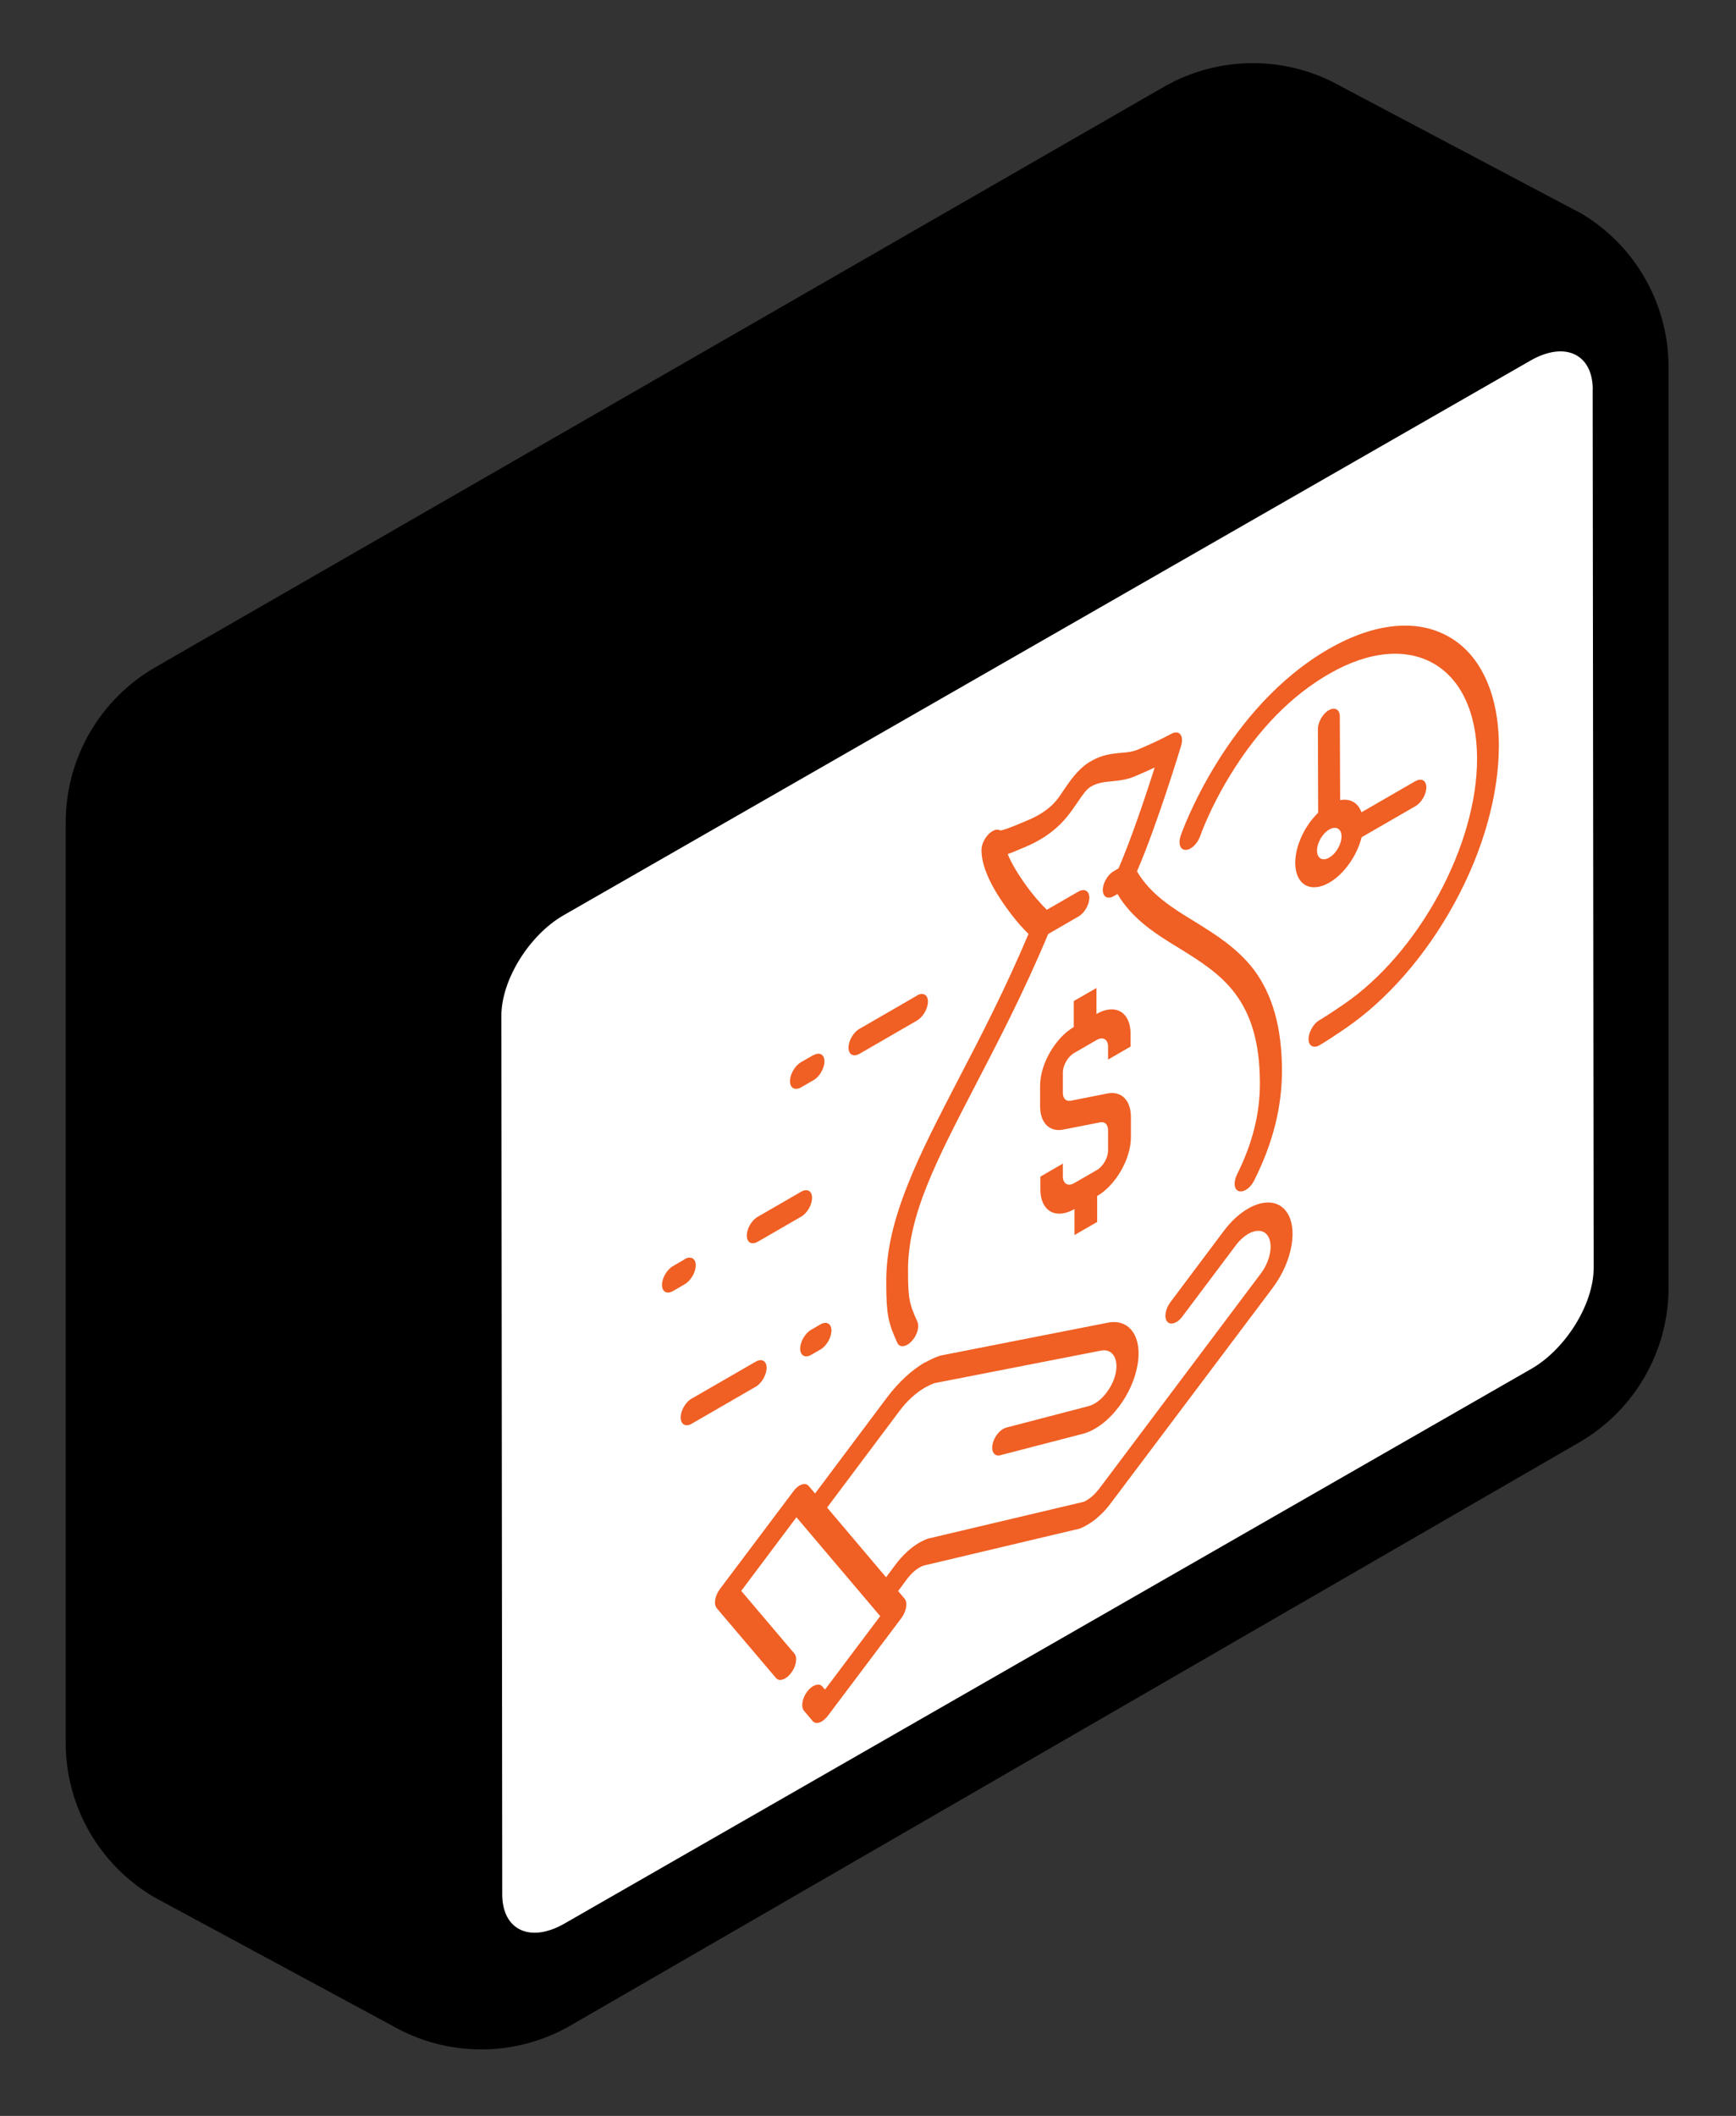 <svg width="32" height="39" viewBox="0 0 32 39" fill="none" xmlns="http://www.w3.org/2000/svg">
<rect x="0" y="0" width="32" height="39" fill="#333333" stroke="none"/>
<path d="M29.1 3.91L24.74 1.604C23.722 1.017 22.468 1.017 21.448 1.604L2.863 12.299C1.84 12.889 1.211 13.978 1.211 15.157V32.124C1.211 33.303 1.84 34.389 2.861 34.979L7.221 37.332C8.241 37.922 9.5 37.922 10.52 37.332L29.108 26.587C30.128 25.998 30.757 24.908 30.757 23.732V6.768C30.757 5.589 30.128 4.497 29.105 3.91" fill="black"/>
<path d="M29.36 7.184C29.36 6.523 28.845 6.282 28.21 6.647L10.39 16.869C9.755 17.233 9.24 18.064 9.242 18.725L9.258 34.916C9.258 35.577 9.776 35.818 10.408 35.453L28.229 25.229C28.863 24.864 29.376 24.034 29.376 23.373L29.358 7.181L29.36 7.184Z" fill="white"/>
<path d="M15.125 24.41C15.236 24.347 15.326 24.397 15.326 24.524C15.326 24.651 15.236 24.809 15.125 24.873L14.951 24.973C14.84 25.037 14.75 24.984 14.75 24.857C14.75 24.73 14.84 24.574 14.951 24.511L15.125 24.41Z" fill="#F05F23"/>
<path d="M17.057 25.111C17.147 25.061 17.237 25.018 17.325 24.989L17.359 24.981L20.423 24.379C20.844 24.297 21.082 24.68 20.952 25.238C20.889 25.513 20.748 25.791 20.555 26.015C20.439 26.153 20.309 26.261 20.18 26.335C20.101 26.383 20.019 26.414 19.939 26.433L18.44 26.822C18.39 26.835 18.348 26.822 18.324 26.793C18.292 26.756 18.282 26.695 18.297 26.618C18.321 26.502 18.403 26.388 18.491 26.338C18.509 26.327 18.527 26.319 18.546 26.314L20.045 25.923C20.093 25.912 20.135 25.894 20.177 25.87C20.243 25.833 20.307 25.777 20.365 25.709C20.46 25.595 20.532 25.46 20.563 25.323C20.627 25.045 20.505 24.852 20.294 24.894L17.224 25.494C17.166 25.515 17.11 25.542 17.052 25.574C16.883 25.672 16.716 25.822 16.574 26.015L15.246 27.787L16.333 29.072L16.505 28.842C16.637 28.665 16.79 28.524 16.946 28.434C16.999 28.403 17.052 28.379 17.105 28.36L19.976 27.681C19.995 27.673 20.013 27.665 20.032 27.652C20.072 27.628 20.111 27.599 20.151 27.562C20.188 27.528 20.222 27.488 20.257 27.446L23.236 23.48C23.427 23.229 23.477 22.906 23.355 22.758C23.276 22.665 23.144 22.665 23.009 22.742C22.932 22.787 22.853 22.856 22.784 22.948L21.795 24.265C21.761 24.31 21.724 24.347 21.684 24.368C21.618 24.405 21.552 24.405 21.515 24.36C21.454 24.286 21.481 24.127 21.573 24.003L22.562 22.684C22.7 22.501 22.853 22.364 23.006 22.277C23.273 22.123 23.535 22.121 23.691 22.306C23.94 22.596 23.834 23.239 23.459 23.739L20.479 27.702C20.415 27.789 20.344 27.869 20.27 27.935C20.196 28.006 20.116 28.064 20.037 28.109C19.992 28.136 19.947 28.157 19.902 28.175L17.02 28.858C16.997 28.865 16.973 28.879 16.949 28.892C16.87 28.937 16.793 29.008 16.724 29.098L16.555 29.326L16.674 29.466C16.735 29.54 16.708 29.698 16.616 29.823L15.259 31.626C15.225 31.671 15.185 31.705 15.149 31.729C15.082 31.766 15.019 31.768 14.979 31.721L14.821 31.533C14.76 31.462 14.786 31.303 14.879 31.179C14.913 31.134 14.95 31.1 14.99 31.078C15.056 31.041 15.122 31.039 15.159 31.086L15.207 31.142L16.225 29.788L14.681 27.966L13.663 29.323L14.643 30.478C14.704 30.55 14.678 30.708 14.585 30.832C14.551 30.878 14.514 30.912 14.474 30.936C14.408 30.973 14.345 30.975 14.305 30.93L13.213 29.643C13.152 29.571 13.176 29.413 13.271 29.288L14.628 27.483C14.662 27.438 14.699 27.403 14.736 27.382C14.802 27.343 14.868 27.343 14.908 27.39L15.024 27.528L16.352 25.756C16.563 25.476 16.804 25.254 17.049 25.111H17.057Z" fill="#F05F23"/>
<path d="M16.902 18.348C17.013 18.284 17.105 18.334 17.105 18.461C17.105 18.588 17.015 18.744 16.904 18.81L15.842 19.424C15.73 19.487 15.641 19.437 15.641 19.31C15.641 19.183 15.73 19.027 15.842 18.964L16.904 18.35L16.902 18.348Z" fill="#F05F23"/>
<path d="M26.091 14.399C26.202 14.335 26.292 14.385 26.292 14.512C26.292 14.639 26.202 14.795 26.091 14.859L25.099 15.432C25.015 15.766 24.782 16.107 24.504 16.268C24.158 16.469 23.878 16.305 23.875 15.908C23.875 15.591 24.049 15.221 24.298 14.98L24.293 13.439C24.293 13.312 24.383 13.153 24.494 13.09C24.605 13.026 24.697 13.077 24.697 13.206L24.703 14.748C24.888 14.713 25.033 14.795 25.096 14.972L26.088 14.399H26.091ZM24.504 15.805C24.628 15.734 24.729 15.559 24.729 15.417C24.729 15.274 24.626 15.218 24.502 15.29C24.377 15.361 24.277 15.533 24.277 15.678C24.277 15.824 24.38 15.877 24.502 15.808" fill="#F05F23"/>
<path d="M24.496 11.96C24.919 11.717 25.326 11.577 25.712 11.54C26.085 11.506 26.418 11.572 26.706 11.736C26.995 11.9 27.219 12.153 27.378 12.489C27.542 12.838 27.627 13.259 27.629 13.742C27.629 14.644 27.341 15.678 26.81 16.648C26.283 17.613 25.57 18.43 24.795 18.959C24.475 19.178 24.327 19.263 24.322 19.266C24.21 19.329 24.121 19.276 24.121 19.152C24.121 19.028 24.21 18.866 24.322 18.803C24.322 18.803 24.459 18.724 24.761 18.517C26.149 17.574 27.233 15.58 27.227 13.975C27.222 12.254 25.998 11.556 24.499 12.421C23.801 12.822 23.19 13.449 22.68 14.282C22.299 14.901 22.127 15.4 22.125 15.406C22.087 15.509 22.019 15.596 21.945 15.638C21.916 15.657 21.884 15.665 21.855 15.665C21.754 15.665 21.715 15.551 21.762 15.408C21.77 15.384 21.971 14.808 22.407 14.097C22.664 13.676 22.949 13.298 23.256 12.965C23.64 12.55 24.06 12.209 24.499 11.958L24.496 11.96Z" fill="#F05F23"/>
<path d="M20.211 18.211V18.689C20.557 18.491 20.838 18.652 20.84 19.049V19.29L20.425 19.53V19.29C20.425 19.157 20.33 19.102 20.216 19.168L19.799 19.409C19.685 19.475 19.592 19.636 19.592 19.768V20.144C19.592 20.247 19.65 20.305 19.735 20.289L20.417 20.154C20.674 20.107 20.846 20.281 20.846 20.59V20.963C20.846 21.36 20.568 21.844 20.224 22.045V22.523L19.806 22.764V22.285C19.46 22.484 19.18 22.322 19.177 21.926V21.688L19.592 21.447V21.685C19.592 21.817 19.687 21.873 19.801 21.807L20.219 21.566C20.333 21.5 20.425 21.339 20.425 21.207V20.834C20.425 20.728 20.367 20.67 20.282 20.686L19.6 20.82C19.344 20.871 19.172 20.694 19.172 20.387V20.012C19.172 19.615 19.45 19.131 19.793 18.93V18.451L20.211 18.211Z" fill="#F05F23"/>
<path d="M20.119 14.025C20.32 13.908 20.498 13.893 20.656 13.877C20.767 13.869 20.87 13.858 20.968 13.819C21.19 13.726 21.396 13.631 21.598 13.522C21.664 13.488 21.724 13.493 21.759 13.538C21.793 13.583 21.798 13.657 21.772 13.744C21.753 13.808 21.33 15.201 20.958 16.061C21.212 16.489 21.608 16.735 22.029 16.991C22.412 17.229 22.808 17.475 23.113 17.874C23.459 18.337 23.628 18.942 23.631 19.728C23.631 20.405 23.464 21.071 23.118 21.758C23.078 21.838 23.02 21.901 22.962 21.933C22.917 21.959 22.872 21.967 22.832 21.954C22.745 21.922 22.734 21.785 22.803 21.645C23.086 21.079 23.226 20.526 23.224 19.96C23.221 18.395 22.499 17.951 21.738 17.478C21.315 17.221 20.881 16.952 20.598 16.478L20.529 16.518C20.418 16.581 20.328 16.531 20.328 16.404C20.328 16.277 20.418 16.121 20.529 16.058L20.619 16.005C20.857 15.452 21.135 14.62 21.285 14.146C21.164 14.204 21.04 14.257 20.91 14.313C20.759 14.374 20.627 14.387 20.498 14.4C20.365 14.413 20.238 14.424 20.119 14.493C20.112 14.498 20.104 14.503 20.093 14.508C20.022 14.556 19.956 14.649 19.86 14.791C19.802 14.876 19.739 14.969 19.667 15.056C19.506 15.252 19.329 15.384 19.165 15.479C19.062 15.54 18.961 15.585 18.872 15.622C18.861 15.624 18.843 15.635 18.821 15.643C18.729 15.685 18.647 15.717 18.575 15.743C18.639 15.897 18.739 16.071 18.869 16.256C19.043 16.507 19.218 16.695 19.297 16.769L19.879 16.433C19.99 16.37 20.08 16.42 20.08 16.547C20.08 16.674 19.99 16.83 19.879 16.893L19.321 17.216C18.872 18.289 18.398 19.199 17.98 20.003C17.259 21.396 16.735 22.401 16.738 23.413C16.738 23.921 16.756 24.022 16.91 24.36C16.952 24.455 16.904 24.619 16.801 24.725C16.775 24.751 16.751 24.772 16.725 24.786C16.645 24.831 16.569 24.82 16.54 24.749C16.365 24.368 16.339 24.212 16.336 23.646C16.333 23.08 16.46 22.52 16.735 21.83C16.976 21.222 17.301 20.6 17.674 19.878C18.078 19.104 18.53 18.231 18.959 17.213C18.935 17.189 18.909 17.166 18.88 17.134C18.776 17.026 18.663 16.886 18.56 16.743C18.25 16.317 18.092 15.955 18.092 15.669C18.092 15.563 18.152 15.437 18.242 15.357C18.258 15.341 18.277 15.331 18.293 15.32C18.348 15.289 18.401 15.283 18.438 15.307C18.478 15.304 18.581 15.275 18.869 15.151C18.893 15.14 18.911 15.133 18.924 15.127C18.996 15.098 19.078 15.061 19.157 15.014C19.265 14.95 19.377 14.868 19.469 14.757C19.514 14.704 19.559 14.638 19.607 14.564C19.72 14.398 19.86 14.191 20.061 14.059C20.077 14.049 20.093 14.038 20.112 14.03L20.119 14.025Z" fill="#F05F23"/>
<path d="M12.621 23.207C12.732 23.144 12.825 23.194 12.825 23.321C12.825 23.448 12.735 23.604 12.623 23.67L12.404 23.797C12.293 23.86 12.203 23.81 12.203 23.683C12.203 23.556 12.293 23.4 12.404 23.337L12.623 23.21L12.621 23.207Z" fill="#F05F23"/>
<path d="M14.768 21.965C14.879 21.901 14.969 21.952 14.969 22.079C14.969 22.206 14.879 22.361 14.768 22.425L13.967 22.888C13.855 22.951 13.766 22.901 13.766 22.774C13.766 22.647 13.855 22.491 13.967 22.428L14.768 21.965Z" fill="#F05F23"/>
<path d="M13.93 25.098C14.041 25.034 14.131 25.084 14.131 25.211C14.131 25.338 14.041 25.497 13.93 25.56L12.748 26.243C12.637 26.306 12.547 26.253 12.547 26.126C12.547 25.999 12.637 25.843 12.748 25.78L13.93 25.098Z" fill="#F05F23"/>
<path d="M14.996 19.449C15.107 19.386 15.197 19.436 15.197 19.563C15.197 19.69 15.107 19.846 14.996 19.909L14.766 20.042C14.655 20.105 14.562 20.055 14.562 19.928C14.562 19.801 14.652 19.645 14.763 19.579L14.993 19.447L14.996 19.449Z" fill="#F05F23"/>
</svg>
